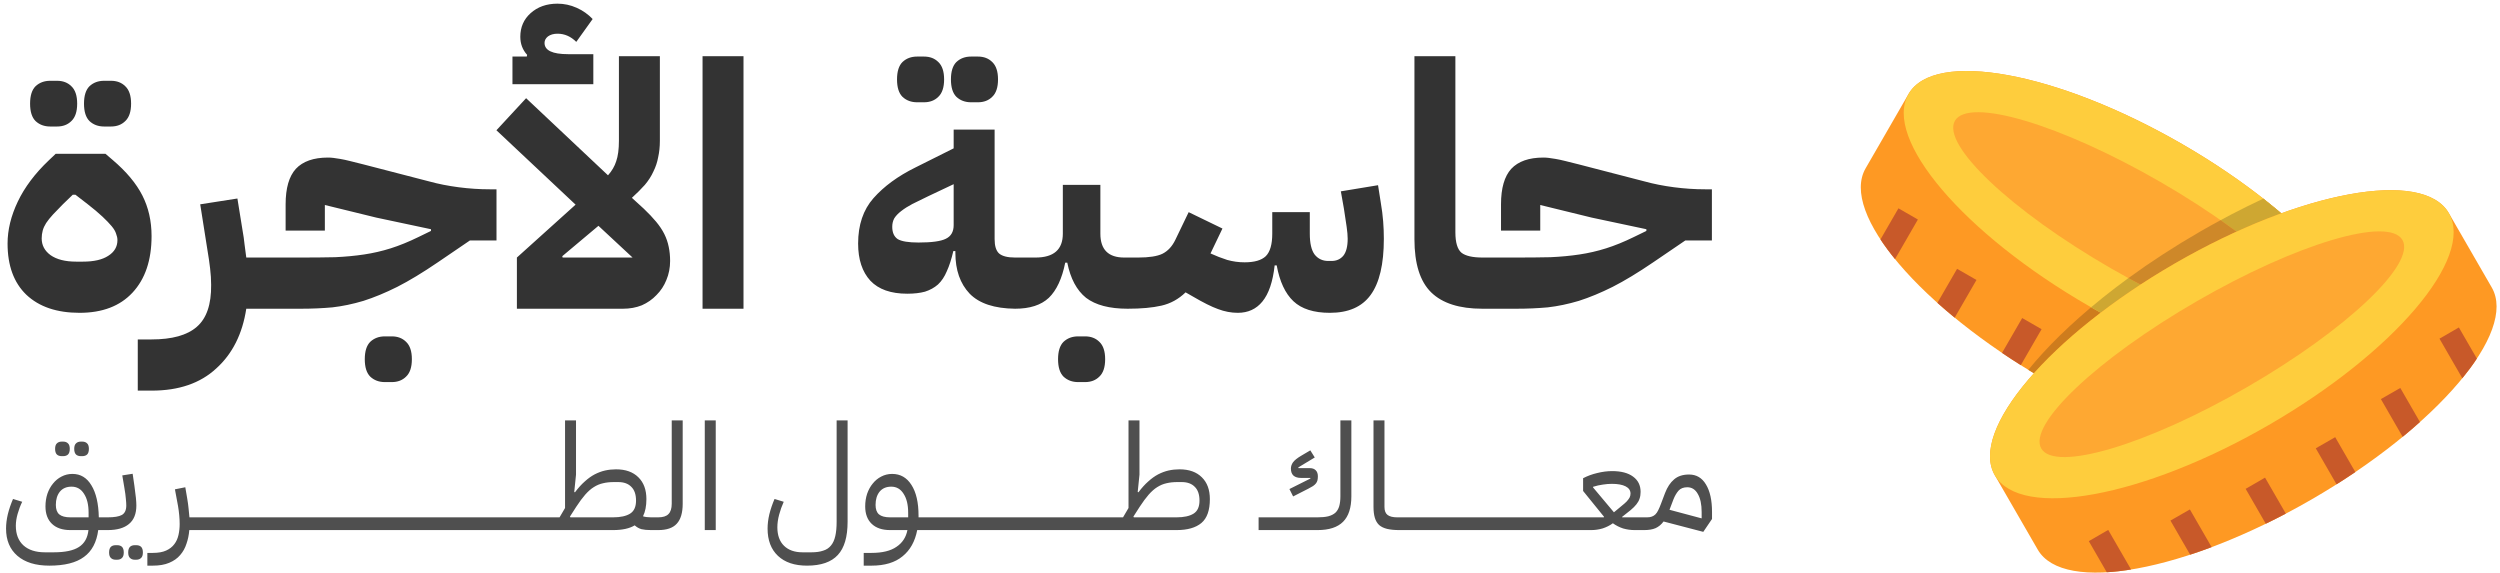<svg width="528" height="121" viewBox="0 0 528 121" fill="none" xmlns="http://www.w3.org/2000/svg">
<path d="M16.804 66.068C11.999 66.068 8.252 64.795 5.561 62.248C2.919 59.702 1.598 56.099 1.598 51.438C1.598 48.556 2.318 45.601 3.76 42.574C5.201 39.547 7.387 36.641 10.318 33.854L11.759 32.485H22.281L23.794 33.782C26.677 36.232 28.767 38.73 30.064 41.277C31.361 43.823 32.01 46.682 32.01 49.853C32.01 54.946 30.665 58.933 27.974 61.816C25.332 64.651 21.608 66.068 16.804 66.068ZM17.524 55.258C19.831 55.258 21.608 54.849 22.857 54.033C24.155 53.216 24.803 52.111 24.803 50.718C24.803 50.285 24.707 49.829 24.515 49.348C24.371 48.868 24.058 48.339 23.578 47.763C23.098 47.186 22.449 46.514 21.632 45.745C20.816 44.976 19.759 44.087 18.461 43.078L15.939 41.133H15.362L13.272 43.151C12.456 43.967 11.759 44.688 11.182 45.313C10.606 45.937 10.126 46.538 9.741 47.114C9.405 47.643 9.165 48.171 9.02 48.7C8.876 49.228 8.804 49.781 8.804 50.357C8.804 51.799 9.429 52.976 10.678 53.889C11.975 54.801 13.777 55.258 16.083 55.258H17.524ZM21.993 26.719C20.743 26.719 19.71 26.335 18.894 25.566C18.125 24.797 17.741 23.572 17.741 21.891C17.741 20.209 18.125 18.984 18.894 18.215C19.71 17.447 20.743 17.062 21.993 17.062H23.434C24.683 17.062 25.692 17.447 26.461 18.215C27.277 18.984 27.686 20.209 27.686 21.891C27.686 23.572 27.277 24.797 26.461 25.566C25.692 26.335 24.683 26.719 23.434 26.719H21.993ZM10.606 26.719C9.357 26.719 8.324 26.335 7.507 25.566C6.738 24.797 6.354 23.572 6.354 21.891C6.354 20.209 6.738 18.984 7.507 18.215C8.324 17.447 9.357 17.062 10.606 17.062H12.047C13.296 17.062 14.305 17.447 15.074 18.215C15.891 18.984 16.299 20.209 16.299 21.891C16.299 23.572 15.891 24.797 15.074 25.566C14.305 26.335 13.296 26.719 12.047 26.719H10.606ZM29.097 71.689H31.98C36.352 71.689 39.547 70.8 41.565 69.023C43.631 67.245 44.64 64.29 44.592 60.158C44.592 59.053 44.52 57.9 44.376 56.699C44.231 55.45 44.039 54.129 43.799 52.736L42.286 43.151L50.141 41.925L51.222 48.628C51.414 49.685 51.558 50.694 51.654 51.654C51.798 52.615 51.919 53.528 52.015 54.393H58.645V63.041L56.483 65.203H52.015C51.198 70.536 49.084 74.74 45.673 77.815C42.31 80.938 37.769 82.499 32.052 82.499H29.097V71.689ZM56.431 56.555L58.593 54.393H63.566C66.256 54.393 68.658 54.369 70.772 54.321C72.934 54.225 74.976 54.033 76.898 53.744C78.82 53.456 80.694 53.024 82.519 52.447C84.345 51.871 86.291 51.078 88.357 50.069L91.023 48.772V48.411L79.493 45.961L68.61 43.295V48.7H60.323V43.151C60.323 39.739 61.043 37.241 62.485 35.656C63.974 34.07 66.232 33.277 69.259 33.277C69.643 33.277 70.028 33.301 70.412 33.349C70.844 33.398 71.325 33.469 71.853 33.566C72.43 33.662 73.103 33.806 73.871 33.998C74.64 34.19 75.601 34.43 76.754 34.719L90.663 38.322C92.585 38.85 94.651 39.259 96.861 39.547C99.071 39.836 101.257 39.98 103.419 39.98H104.86V50.79H99.239L92.465 55.402C89.294 57.564 86.435 59.294 83.889 60.591C81.39 61.84 79.012 62.825 76.754 63.546C74.496 64.218 72.31 64.675 70.196 64.915C68.082 65.107 65.872 65.203 63.566 65.203H56.431V56.555ZM81.294 80.698C80.045 80.698 79.012 80.313 78.195 79.544C77.427 78.776 77.042 77.551 77.042 75.869C77.042 74.188 77.427 72.962 78.195 72.194C79.012 71.425 80.045 71.041 81.294 71.041H82.736C83.985 71.041 84.994 71.425 85.762 72.194C86.579 72.962 86.987 74.188 86.987 75.869C86.987 77.551 86.579 78.776 85.762 79.544C84.994 80.313 83.985 80.698 82.736 80.698H81.294ZM109.168 54.393L121.564 43.223L104.844 27.512L111.114 20.738L128.41 37.025C129.227 36.112 129.804 35.127 130.14 34.07C130.524 32.965 130.716 31.524 130.716 29.746V11.873H139.365V29.746C139.365 30.995 139.244 32.148 139.004 33.205C138.812 34.262 138.476 35.271 137.995 36.232C137.563 37.193 136.962 38.13 136.194 39.043C135.425 39.907 134.512 40.82 133.455 41.781L135.977 44.087C136.986 45.048 137.851 45.961 138.572 46.826C139.292 47.691 139.869 48.556 140.301 49.42C140.734 50.285 141.046 51.198 141.238 52.159C141.43 53.072 141.527 54.057 141.527 55.114C141.527 56.555 141.262 57.9 140.734 59.15C140.253 60.351 139.557 61.408 138.644 62.32C137.779 63.233 136.746 63.954 135.545 64.483C134.344 64.963 133.023 65.203 131.581 65.203H109.168V54.393ZM126.392 47.691L118.753 54.105L118.825 54.393H133.599L126.392 47.691ZM108.232 11.945H111.258L111.33 11.585C110.37 10.528 109.889 9.255 109.889 7.766C109.889 5.748 110.61 4.09 112.051 2.793C113.54 1.448 115.438 0.775 117.744 0.775C119.138 0.775 120.483 1.063 121.78 1.64C123.077 2.216 124.206 3.009 125.167 4.018L121.708 8.847C120.555 7.693 119.234 7.117 117.744 7.117C116.928 7.117 116.255 7.309 115.727 7.693C115.246 8.078 115.006 8.534 115.006 9.063C115.006 10.648 116.663 11.441 119.978 11.441H125.311V17.783H108.232V11.945ZM148.379 11.873H157.027V65.203H148.379V11.873ZM214.386 65.203C210.014 65.155 206.819 64.098 204.801 62.032C202.783 59.918 201.774 57.035 201.774 53.384V53.024H201.342C200.957 54.705 200.501 56.123 199.972 57.276C199.492 58.429 198.867 59.366 198.099 60.086C197.33 60.759 196.417 61.263 195.36 61.6C194.303 61.888 193.054 62.032 191.613 62.032C188.153 62.032 185.559 61.119 183.829 59.294C182.1 57.42 181.235 54.801 181.235 51.438C181.235 47.499 182.316 44.304 184.478 41.853C186.688 39.355 189.643 37.193 193.342 35.367L201.414 31.331V27.368H210.062V50.501C210.062 51.943 210.374 52.952 210.999 53.528C211.671 54.105 212.8 54.393 214.386 54.393H216.548V63.041L214.386 65.203ZM193.991 51.222C196.777 51.222 198.699 50.958 199.756 50.429C200.861 49.901 201.414 48.94 201.414 47.547V38.899L196.081 41.421C194.784 42.045 193.654 42.598 192.694 43.078C191.781 43.559 190.988 44.063 190.315 44.592C189.691 45.072 189.21 45.577 188.874 46.105C188.586 46.634 188.442 47.234 188.442 47.907C188.442 49.108 188.826 49.973 189.595 50.501C190.411 50.982 191.877 51.222 193.991 51.222ZM205.089 21.602C203.84 21.602 202.807 21.218 201.99 20.449C201.222 19.681 200.837 18.456 200.837 16.774C200.837 15.092 201.222 13.867 201.99 13.098C202.807 12.33 203.84 11.945 205.089 11.945H206.53C207.78 11.945 208.789 12.33 209.557 13.098C210.374 13.867 210.782 15.092 210.782 16.774C210.782 18.456 210.374 19.681 209.557 20.449C208.789 21.218 207.78 21.602 206.53 21.602H205.089ZM193.702 21.602C192.453 21.602 191.42 21.218 190.604 20.449C189.835 19.681 189.451 18.456 189.451 16.774C189.451 15.092 189.835 13.867 190.604 13.098C191.42 12.33 192.453 11.945 193.702 11.945H195.144C196.393 11.945 197.402 12.33 198.171 13.098C198.987 13.867 199.396 15.092 199.396 16.774C199.396 18.456 198.987 19.681 198.171 20.449C197.402 21.218 196.393 21.602 195.144 21.602H193.702ZM214.382 56.555L216.544 54.393H218.706C222.549 54.393 224.471 52.712 224.471 49.348V39.043H232.399V49.348C232.399 52.712 234.08 54.393 237.443 54.393H240.326V63.041L238.164 65.203C234.32 65.203 231.39 64.434 229.372 62.897C227.402 61.312 226.081 58.837 225.408 55.474H224.976C224.303 58.837 223.15 61.312 221.516 62.897C219.883 64.434 217.505 65.203 214.382 65.203V56.555ZM227.714 80.698C226.465 80.698 225.432 80.313 224.615 79.544C223.847 78.776 223.462 77.551 223.462 75.869C223.462 74.188 223.847 72.962 224.615 72.194C225.432 71.425 226.465 71.041 227.714 71.041H229.156C230.405 71.041 231.414 71.425 232.182 72.194C232.999 72.962 233.408 74.188 233.408 75.869C233.408 77.551 232.999 78.776 232.182 79.544C231.414 80.313 230.405 80.698 229.156 80.698H227.714ZM238.146 56.555L240.308 54.393H240.38C242.686 54.393 244.392 54.129 245.497 53.6C246.65 53.024 247.563 52.039 248.235 50.645L251.046 44.808L258.181 48.267L255.658 53.528C256.811 54.057 257.988 54.513 259.19 54.898C260.391 55.234 261.616 55.402 262.865 55.402C264.931 55.402 266.42 54.97 267.333 54.105C268.246 53.192 268.702 51.606 268.702 49.348V44.808H276.63V49.348C276.63 51.366 276.966 52.832 277.639 53.744C278.359 54.657 279.32 55.114 280.521 55.114H281.242C282.251 55.114 283.068 54.753 283.692 54.033C284.317 53.264 284.629 52.063 284.629 50.429C284.629 49.757 284.557 48.916 284.413 47.907C284.269 46.85 284.077 45.577 283.837 44.087L283.188 40.412L291.043 39.115L291.62 42.79C291.86 44.184 292.028 45.505 292.124 46.754C292.22 47.955 292.268 49.18 292.268 50.429C292.268 55.81 291.332 59.774 289.458 62.32C287.632 64.819 284.773 66.068 280.882 66.068C277.471 66.068 274.9 65.251 273.171 63.618C271.441 61.984 270.264 59.462 269.639 56.051H269.207C268.823 59.51 267.958 62.056 266.612 63.69C265.315 65.275 263.586 66.068 261.424 66.068C260.03 66.068 258.637 65.804 257.244 65.275C255.898 64.795 254.121 63.906 251.911 62.609L250.397 61.744C248.908 63.185 247.202 64.122 245.281 64.555C243.407 64.987 241.029 65.203 238.146 65.203V56.555ZM313.07 65.203C308.218 65.203 304.615 64.05 302.26 61.744C299.906 59.438 298.729 55.69 298.729 50.501V11.873H307.377V49.06C307.377 51.222 307.81 52.663 308.674 53.384C309.539 54.057 311.029 54.393 313.142 54.393H315.304V63.041L313.142 65.203H313.07ZM313.122 56.555L315.284 54.393H320.256C322.947 54.393 325.349 54.369 327.463 54.321C329.625 54.225 331.667 54.033 333.589 53.744C335.51 53.456 337.384 53.024 339.21 52.447C341.036 51.871 342.981 51.078 345.047 50.069L347.714 48.772V48.411L336.183 45.961L325.301 43.295V48.7H317.013V43.151C317.013 39.739 317.734 37.241 319.175 35.656C320.665 34.07 322.923 33.277 325.95 33.277C326.334 33.277 326.718 33.301 327.103 33.349C327.535 33.398 328.015 33.469 328.544 33.566C329.121 33.662 329.793 33.806 330.562 33.998C331.331 34.19 332.291 34.43 333.445 34.719L347.354 38.322C349.275 38.85 351.341 39.259 353.551 39.547C355.761 39.836 357.947 39.98 360.109 39.98H361.551V50.79H355.93L349.155 55.402C345.984 57.564 343.126 59.294 340.579 60.591C338.081 61.84 335.703 62.825 333.445 63.546C331.186 64.218 329 64.675 326.886 64.915C324.772 65.107 322.562 65.203 320.256 65.203H313.122V56.555Z" fill="#333333"/>
<path d="M10.417 119.464C7.538 119.464 5.295 118.776 3.688 117.399C2.082 116.022 1.278 114.102 1.278 111.64C1.278 110.68 1.404 109.668 1.654 108.604C1.925 107.519 2.29 106.445 2.749 105.381L4.69 105.975C4.293 106.789 3.97 107.645 3.72 108.542C3.469 109.418 3.344 110.253 3.344 111.046C3.344 112.819 3.876 114.196 4.94 115.177C6.025 116.157 7.538 116.648 9.478 116.648H11.356C13.756 116.648 15.529 116.272 16.677 115.521C17.845 114.77 18.513 113.581 18.68 111.953H14.861C13.192 111.953 11.899 111.515 10.98 110.639C10.062 109.762 9.603 108.531 9.603 106.946C9.603 106.007 9.739 105.12 10.01 104.285C10.302 103.451 10.699 102.731 11.2 102.126C11.7 101.5 12.295 101.009 12.984 100.655C13.693 100.279 14.465 100.091 15.3 100.091C17.011 100.091 18.346 100.895 19.306 102.501C20.286 104.087 20.808 106.34 20.87 109.262H22.31V111.327L21.684 111.953H20.745C20.412 114.52 19.41 116.408 17.741 117.618C16.092 118.849 13.651 119.464 10.417 119.464ZM11.794 106.633C11.794 107.551 12.034 108.218 12.514 108.636C13.015 109.053 13.797 109.262 14.861 109.262H18.711V108.291C18.711 106.601 18.388 105.266 17.741 104.285C17.115 103.284 16.238 102.783 15.112 102.783C14.048 102.783 13.223 103.138 12.639 103.847C12.076 104.557 11.794 105.485 11.794 106.633ZM17.052 96.336C16.635 96.336 16.301 96.221 16.051 95.992C15.8 95.741 15.675 95.345 15.675 94.802C15.675 94.26 15.8 93.874 16.051 93.644C16.301 93.394 16.635 93.269 17.052 93.269H17.396C17.814 93.269 18.148 93.394 18.398 93.644C18.648 93.874 18.774 94.26 18.774 94.802C18.774 95.345 18.648 95.741 18.398 95.992C18.148 96.221 17.814 96.336 17.396 96.336H17.052ZM13.015 96.336C12.598 96.336 12.264 96.221 12.013 95.992C11.763 95.741 11.638 95.345 11.638 94.802C11.638 94.26 11.763 93.874 12.013 93.644C12.264 93.394 12.598 93.269 13.015 93.269H13.359C13.776 93.269 14.11 93.394 14.361 93.644C14.611 93.874 14.736 94.26 14.736 94.802C14.736 95.345 14.611 95.741 14.361 95.992C14.11 96.221 13.776 96.336 13.359 96.336H13.015ZM21.664 109.888L22.29 109.262H22.759C24.136 109.262 25.127 109.095 25.733 108.761C26.358 108.406 26.671 107.738 26.671 106.758C26.671 106.382 26.64 105.902 26.578 105.318C26.536 104.734 26.431 103.962 26.265 103.002L25.826 100.404L28.017 100.06L28.393 102.658C28.539 103.68 28.643 104.515 28.706 105.162C28.768 105.808 28.8 106.34 28.8 106.758C28.8 108.51 28.278 109.814 27.235 110.67C26.212 111.525 24.721 111.953 22.759 111.953H21.664V109.888ZM28.455 118.213C28.038 118.213 27.704 118.087 27.454 117.837C27.203 117.608 27.078 117.222 27.078 116.679C27.078 116.137 27.203 115.74 27.454 115.49C27.704 115.26 28.038 115.145 28.455 115.145H28.8C29.217 115.145 29.551 115.26 29.801 115.49C30.052 115.74 30.177 116.137 30.177 116.679C30.177 117.222 30.052 117.608 29.801 117.837C29.551 118.087 29.217 118.213 28.8 118.213H28.455ZM24.418 118.213C24.001 118.213 23.667 118.087 23.416 117.837C23.166 117.608 23.041 117.222 23.041 116.679C23.041 116.137 23.166 115.74 23.416 115.49C23.667 115.26 24.001 115.145 24.418 115.145H24.762C25.18 115.145 25.513 115.26 25.764 115.49C26.014 115.74 26.139 116.137 26.139 116.679C26.139 117.222 26.014 117.608 25.764 117.837C25.513 118.087 25.18 118.213 24.762 118.213H24.418ZM31.122 116.773H32.28C33.428 116.773 34.367 116.606 35.097 116.272C35.827 115.938 36.401 115.49 36.818 114.926C37.236 114.384 37.528 113.737 37.695 112.986C37.862 112.256 37.945 111.484 37.945 110.67C37.945 110.065 37.914 109.439 37.851 108.792C37.789 108.124 37.705 107.488 37.601 106.883L36.944 103.346L39.134 102.908L39.541 105.287C39.666 106.017 39.76 106.706 39.823 107.352C39.906 107.999 39.969 108.636 40.011 109.262H42.984V111.327L42.358 111.953H39.979C39.896 112.976 39.698 113.935 39.385 114.832C39.093 115.751 38.644 116.554 38.039 117.242C37.455 117.931 36.683 118.473 35.723 118.87C34.784 119.266 33.636 119.464 32.28 119.464H31.122V116.773ZM42.351 109.888L42.977 109.262H46.326V111.327L45.7 111.953H42.351V109.888ZM45.695 109.888L46.321 109.262H49.67V111.327L49.044 111.953H45.695V109.888ZM49.04 109.888L49.666 109.262H53.014V111.327L52.388 111.953H49.04V109.888ZM52.384 109.888L53.01 109.262H56.359V111.327L55.733 111.953H52.384V109.888ZM55.728 109.888L56.354 109.262H59.703V111.327L59.077 111.953H55.728V109.888ZM59.073 109.888L59.699 109.262H63.047V111.327L62.422 111.953H59.073V109.888ZM62.417 109.888L63.043 109.262H66.392V111.327L65.766 111.953H62.417V109.888ZM65.761 109.888L66.387 109.262H69.736V111.327L69.11 111.953H65.761V109.888ZM69.106 109.888L69.732 109.262H73.081V111.327L72.455 111.953H69.106V109.888ZM72.45 109.888L73.076 109.262H76.425V111.327L75.799 111.953H72.45V109.888ZM75.794 109.888L76.421 109.262H79.769V111.327L79.143 111.953H75.794V109.888ZM79.139 109.888L79.765 109.262H83.114V111.327L82.488 111.953H79.139V109.888ZM82.483 109.888L83.109 109.262H86.458V111.327L85.832 111.953H82.483V109.888ZM85.828 109.888L86.454 109.262H89.802V111.327L89.176 111.953H85.828V109.888ZM89.172 109.888L89.798 109.262H93.147V111.327L92.521 111.953H89.172V109.888ZM92.516 109.888L93.142 109.262H96.491V111.327L95.865 111.953H92.516V109.888ZM95.861 109.888L96.487 109.262H99.835V111.327L99.21 111.953H95.861V109.888ZM99.205 109.888L99.831 109.262H103.18V111.327L102.554 111.953H99.205V109.888ZM102.549 109.888L103.175 109.262H106.524V111.327L105.898 111.953H102.549V109.888ZM105.894 109.888L106.52 109.262H109.869V111.327L109.243 111.953H105.894V109.888ZM109.238 109.888L109.864 109.262H113.213V111.327L112.587 111.953H109.238V109.888ZM112.583 109.888L113.209 109.262H116.557V111.327L115.931 111.953H112.583V109.888ZM137.491 111.953C136.698 111.953 136.03 111.891 135.488 111.765C134.966 111.619 134.486 111.348 134.048 110.952C132.963 111.619 131.44 111.953 129.479 111.953H115.927V109.888L116.553 109.262H118.18L119.338 107.29V88.793H121.654V100.248L121.279 103.91L121.435 103.972C122.124 103.054 122.812 102.293 123.501 101.688C124.189 101.062 124.888 100.561 125.598 100.185C126.328 99.81 127.058 99.538 127.789 99.372C128.54 99.205 129.312 99.121 130.105 99.121C132.129 99.121 133.704 99.685 134.831 100.811C135.957 101.917 136.521 103.451 136.521 105.412C136.521 106.873 136.281 108.083 135.801 109.042C136.239 109.189 136.802 109.262 137.491 109.262H138.117V111.327L137.491 111.953ZM129.479 109.262C131.044 109.262 132.243 109.001 133.078 108.479C133.912 107.957 134.33 107.039 134.33 105.725C134.33 104.431 133.996 103.461 133.328 102.814C132.681 102.147 131.763 101.813 130.574 101.813H129.635C128.801 101.813 128.039 101.896 127.35 102.063C126.683 102.209 126.036 102.48 125.41 102.877C124.805 103.252 124.2 103.785 123.595 104.473C123.011 105.141 122.385 105.986 121.717 107.008L120.371 109.105L120.465 109.262H129.479ZM137.487 109.888L138.113 109.262H139.021C140.022 109.262 140.742 109.032 141.18 108.573C141.639 108.114 141.869 107.384 141.869 106.382V88.793H144.185V106.382C144.185 108.302 143.768 109.71 142.933 110.607C142.119 111.505 140.815 111.953 139.021 111.953H137.487V109.888ZM148.848 88.793H151.164V111.953H148.848V88.793ZM170.438 119.464C167.809 119.464 165.764 118.776 164.304 117.399C162.843 116.022 162.113 114.102 162.113 111.64C162.113 110.68 162.238 109.668 162.488 108.604C162.76 107.519 163.125 106.445 163.584 105.381L165.524 105.975C165.128 106.852 164.804 107.759 164.554 108.698C164.304 109.637 164.178 110.524 164.178 111.358C164.178 113.049 164.648 114.353 165.587 115.271C166.526 116.189 167.83 116.648 169.499 116.648H171.377C172.357 116.648 173.182 116.533 173.849 116.303C174.538 116.095 175.091 115.73 175.508 115.208C175.925 114.707 176.228 114.04 176.416 113.205C176.603 112.391 176.697 111.39 176.697 110.2V88.793H179.013V110.2C179.013 113.393 178.325 115.73 176.948 117.211C175.571 118.713 173.401 119.464 170.438 119.464ZM182.416 116.773H184.074C186.349 116.773 188.101 116.345 189.332 115.49C190.584 114.655 191.356 113.476 191.648 111.953H187.987C186.317 111.953 185.024 111.515 184.106 110.639C183.188 109.762 182.729 108.531 182.729 106.946C182.729 106.007 182.864 105.12 183.136 104.285C183.428 103.451 183.824 102.731 184.325 102.126C184.826 101.5 185.42 101.009 186.109 100.655C186.818 100.279 187.59 100.091 188.425 100.091C190.157 100.091 191.513 100.863 192.493 102.407C193.495 103.951 193.996 106.121 193.996 108.917V109.262H195.435V111.327L194.809 111.953H193.714C193.255 114.353 192.222 116.199 190.616 117.493C189.03 118.807 186.849 119.464 184.074 119.464H182.416V116.773ZM184.919 106.633C184.919 107.551 185.159 108.218 185.639 108.636C186.14 109.053 186.923 109.262 187.987 109.262H191.805V108.291C191.805 106.601 191.481 105.266 190.835 104.285C190.209 103.284 189.343 102.783 188.237 102.783C187.173 102.783 186.349 103.138 185.765 103.847C185.201 104.557 184.919 105.485 184.919 106.633ZM194.798 109.888L195.424 109.262H198.773V111.327L198.147 111.953H194.798V109.888ZM198.142 109.888L198.768 109.262H202.117V111.327L201.491 111.953H198.142V109.888ZM201.487 109.888L202.113 109.262H205.461V111.327L204.835 111.953H201.487V109.888ZM204.831 109.888L205.457 109.262H208.806V111.327L208.18 111.953H204.831V109.888ZM208.175 109.888L208.801 109.262H212.15V111.327L211.524 111.953H208.175V109.888ZM211.52 109.888L212.146 109.262H215.495V111.327L214.869 111.953H211.52V109.888ZM214.864 109.888L215.49 109.262H218.839V111.327L218.213 111.953H214.864V109.888ZM218.208 109.888L218.834 109.262H222.183V111.327L221.557 111.953H218.208V109.888ZM221.553 109.888L222.179 109.262H225.528V111.327L224.902 111.953H221.553V109.888ZM224.897 109.888L225.523 109.262H228.872V111.327L228.246 111.953H224.897V109.888ZM228.242 109.888L228.868 109.262H232.216V111.327L231.59 111.953H228.242V109.888ZM231.586 109.888L232.212 109.262H235.561V111.327L234.935 111.953H231.586V109.888ZM240.282 103.91L240.439 103.972C241.127 103.054 241.816 102.293 242.504 101.688C243.193 101.062 243.892 100.561 244.601 100.185C245.331 99.81 246.062 99.538 246.792 99.372C247.543 99.205 248.315 99.121 249.108 99.121C251.132 99.121 252.707 99.685 253.834 100.811C254.961 101.917 255.524 103.451 255.524 105.412C255.524 107.77 254.929 109.449 253.74 110.451C252.551 111.452 250.798 111.953 248.482 111.953H234.93V109.888L235.556 109.262H237.184L238.342 107.29V88.793H240.658V100.248L240.282 103.91ZM248.482 109.262C250.047 109.262 251.247 109.001 252.081 108.479C252.916 107.957 253.333 107.039 253.333 105.725C253.333 104.431 252.999 103.461 252.332 102.814C251.685 102.147 250.767 101.813 249.577 101.813H248.639C247.804 101.813 247.042 101.896 246.354 102.063C245.686 102.209 245.039 102.48 244.413 102.877C243.808 103.252 243.203 103.785 242.598 104.473C242.014 105.141 241.388 105.986 240.72 107.008L239.375 109.105L239.468 109.262H248.482ZM265.816 109.262H278.272C279.169 109.262 279.92 109.189 280.526 109.042C281.152 108.876 281.652 108.625 282.028 108.291C282.403 107.937 282.675 107.478 282.842 106.914C283.008 106.33 283.092 105.631 283.092 104.817V88.793H285.408V104.817C285.408 107.238 284.824 109.032 283.655 110.2C282.487 111.369 280.692 111.953 278.272 111.953H265.816V109.262ZM272.326 103.284L276.77 101.062L276.739 100.936H274.767C274.099 100.936 273.578 100.78 273.202 100.467C272.826 100.133 272.639 99.632 272.639 98.965C272.639 98.506 272.785 98.067 273.077 97.65C273.39 97.212 273.974 96.743 274.829 96.242L276.739 95.115L277.678 96.617L274.203 98.714L274.235 98.871H276.645C277.187 98.871 277.604 99.027 277.897 99.34C278.189 99.632 278.335 100.05 278.335 100.592C278.335 100.926 278.303 101.218 278.241 101.469C278.178 101.698 278.074 101.907 277.928 102.094C277.782 102.282 277.573 102.47 277.302 102.658C277.031 102.825 276.697 103.013 276.3 103.221L273.108 104.849L272.326 103.284ZM295.53 111.953C294.528 111.953 293.673 111.87 292.964 111.703C292.275 111.536 291.712 111.265 291.273 110.889C290.856 110.493 290.554 109.981 290.366 109.355C290.178 108.729 290.084 107.968 290.084 107.071V88.793H292.4V107.071C292.4 107.864 292.619 108.427 293.057 108.761C293.496 109.095 294.174 109.262 295.092 109.262H296.187V111.327L295.561 111.953H295.53ZM295.529 109.888L296.155 109.262H299.504V111.327L298.878 111.953H295.529V109.888ZM298.873 109.888L299.499 109.262H302.848V111.327L302.222 111.953H298.873V109.888ZM302.218 109.888L302.844 109.262H306.192V111.327L305.566 111.953H302.218V109.888ZM305.562 109.888L306.188 109.262H309.537V111.327L308.911 111.953H305.562V109.888ZM308.906 109.888L309.532 109.262H312.881V111.327L312.255 111.953H308.906V109.888ZM312.251 109.888L312.877 109.262H316.225V111.327L315.6 111.953H312.251V109.888ZM315.595 109.888L316.221 109.262H319.57V111.327L318.944 111.953H315.595V109.888ZM318.939 109.888L319.565 109.262H322.914V111.327L322.288 111.953H318.939V109.888ZM322.284 109.888L322.91 109.262H326.259V111.327L325.633 111.953H322.284V109.888ZM325.628 109.888L326.254 109.262H329.603V111.327L328.977 111.953H325.628V109.888ZM328.973 109.888L329.599 109.262H332.947V111.327L332.321 111.953H328.973V109.888ZM332.317 109.888L332.943 109.262H338.733L338.764 109.136L334.351 103.691V100.999C335.269 100.519 336.26 100.154 337.324 99.904C338.409 99.632 339.463 99.497 340.486 99.497C342.384 99.497 343.855 99.883 344.898 100.655C345.963 101.427 346.495 102.501 346.495 103.878C346.495 104.421 346.422 104.901 346.276 105.318C346.15 105.715 345.931 106.111 345.618 106.507C345.305 106.904 344.898 107.311 344.398 107.728C343.897 108.145 343.292 108.625 342.582 109.168L342.614 109.262H347.903V111.327L347.277 111.953H345.243C344.408 111.953 343.594 111.838 342.802 111.609C342.03 111.358 341.31 110.993 340.642 110.513C339.974 110.993 339.244 111.358 338.451 111.609C337.679 111.838 336.876 111.953 336.041 111.953H332.317V109.888ZM336.448 102.939L340.861 108.197L341.205 107.916C341.706 107.498 342.144 107.133 342.52 106.82C342.916 106.507 343.25 106.215 343.521 105.944C343.793 105.652 344.001 105.381 344.147 105.13C344.293 104.859 344.366 104.567 344.366 104.254C344.366 103.586 344.022 103.075 343.334 102.72C342.645 102.366 341.675 102.188 340.423 102.188C339.818 102.188 339.181 102.241 338.514 102.345C337.867 102.428 337.178 102.585 336.448 102.814V102.939ZM351.345 110.138C350.865 110.785 350.302 111.254 349.655 111.546C349.029 111.818 348.226 111.953 347.245 111.953V109.888L347.871 109.262C348.267 109.262 348.601 109.209 348.872 109.105C349.165 109.001 349.415 108.844 349.624 108.636C349.853 108.406 350.051 108.114 350.218 107.759C350.406 107.384 350.594 106.946 350.782 106.445L351.658 104.129C352.138 102.877 352.774 101.917 353.567 101.249C354.36 100.561 355.414 100.217 356.728 100.217C358.272 100.217 359.461 100.916 360.296 102.314C361.151 103.711 361.579 105.652 361.579 108.135V109.606L359.733 112.329L351.345 110.138ZM352.597 107.665L359.388 109.481V108.135C359.388 106.507 359.117 105.235 358.575 104.317C358.053 103.378 357.312 102.908 356.353 102.908C355.56 102.908 354.944 103.148 354.506 103.628C354.089 104.108 353.734 104.713 353.442 105.443L352.597 107.665Z" fill="#4F4F4F"/>
<path fill-rule="evenodd" clip-rule="evenodd" d="M498.962 75.216C504.412 65.776 487.367 45.728 460.892 30.442C434.408 15.156 408.529 10.417 403.079 19.857C400.053 25.084 397.034 30.32 394.015 35.555C388.565 44.995 405.609 65.035 432.093 80.321C458.568 95.607 484.455 100.354 489.905 90.914C492.924 85.679 495.943 80.451 498.962 75.216Z" fill="#FE9923"/>
<path fill-rule="evenodd" clip-rule="evenodd" d="M498.963 75.22C503.121 68.028 494.201 54.667 478.005 41.957C473.626 43.998 469.155 46.321 464.668 48.912C448.924 58 436.121 68.57 428.379 78.116C429.594 78.866 430.832 79.599 432.093 80.325C446.738 88.778 461.198 94.006 472.12 95.397C477.012 93.181 482.026 90.613 487.062 87.708C489.554 86.264 491.969 84.789 494.308 83.283L498.963 75.22Z" fill="#CE7C1D"/>
<path fill-rule="evenodd" clip-rule="evenodd" d="M460.894 30.442C434.41 15.156 408.531 10.417 403.081 19.857C397.632 29.288 414.676 49.336 441.159 64.622C467.635 79.908 493.522 84.655 498.964 75.216C504.413 65.776 487.369 45.728 460.894 30.442Z" fill="#FECD3D"/>
<path fill-rule="evenodd" clip-rule="evenodd" d="M441.629 64.902C467.944 79.966 493.548 84.598 498.96 75.22C503.118 68.028 494.198 54.667 478.002 41.957C473.623 43.998 469.152 46.321 464.665 48.912C455.967 53.926 448.171 59.399 441.629 64.902Z" fill="#CEA732"/>
<path fill-rule="evenodd" clip-rule="evenodd" d="M456.277 38.43C435.213 26.27 415.784 20.484 412.879 25.514C409.983 30.543 424.703 44.476 445.768 56.636C466.832 68.796 486.261 74.582 489.165 69.553C492.07 64.532 477.341 50.598 456.277 38.43Z" fill="#FEA832"/>
<path fill-rule="evenodd" clip-rule="evenodd" d="M449.512 58.74C469.086 69.448 486.435 74.286 489.164 69.555C491.434 65.619 482.905 56.226 468.986 46.496C467.55 47.276 466.105 48.078 464.668 48.911C459.234 52.045 454.159 55.355 449.512 58.74Z" fill="#CE8829"/>
<path d="M479.119 89.129L475.32 95.702C473.708 95.602 471.988 95.411 470.192 95.121L475.022 86.752L479.119 89.129ZM422.827 74.538C424.119 75.409 425.441 76.273 426.794 77.121L431.181 69.524L427.085 67.17L422.827 74.538ZM397.154 50.569C398.049 51.922 399.073 53.313 400.227 54.727L405.058 46.365L400.953 43.996L397.154 50.569ZM409.177 63.968C410.346 65.007 411.562 66.054 412.83 67.094L417.432 59.129L413.335 56.775L409.177 63.968ZM437.502 83.312C438.924 84.054 440.338 84.772 441.737 85.452L445.994 78.084L441.897 75.707L437.502 83.312ZM453.178 90.39C454.715 90.971 456.228 91.498 457.711 91.987L461.869 84.787L457.772 82.433L453.178 90.39Z" fill="#C85929"/>
<path fill-rule="evenodd" clip-rule="evenodd" d="M421.307 100.379C415.858 90.94 432.91 70.9 459.385 55.614C485.861 40.32 511.748 35.581 517.198 45.02C520.217 50.256 523.236 55.484 526.262 60.719C531.712 70.158 514.66 90.199 488.185 105.493C461.701 120.779 435.822 125.518 430.372 116.078C427.353 110.85 424.326 105.615 421.307 100.379Z" fill="#FE9923"/>
<path fill-rule="evenodd" clip-rule="evenodd" d="M459.385 55.614C485.861 40.32 511.748 35.581 517.198 45.02C522.647 54.459 505.595 74.5 479.12 89.786C452.636 105.08 426.757 109.819 421.307 100.379C415.858 90.94 432.909 70.9 459.385 55.614Z" fill="#FECD3D"/>
<path fill-rule="evenodd" clip-rule="evenodd" d="M463.996 63.603C485.061 51.435 504.497 45.657 507.394 50.678C510.298 55.707 495.578 69.641 474.505 81.801C453.441 93.969 434.012 99.747 431.116 94.725C428.211 89.696 442.932 75.763 463.996 63.603Z" fill="#FEA832"/>
<path d="M462.504 107.593L467.097 115.55C465.561 116.131 464.048 116.666 462.557 117.147L458.399 109.947L462.504 107.593ZM474.282 103.244L478.531 110.612C479.938 109.932 481.352 109.221 482.766 108.472L478.378 100.875L474.282 103.244ZM441.156 114.289L444.947 120.862C446.568 120.77 448.28 120.571 450.083 120.281L445.253 111.919L441.156 114.289ZM519.315 69.156L515.218 71.526L520.041 79.887C521.195 78.473 522.227 77.09 523.113 75.737L519.315 69.156ZM489.094 94.684L493.481 102.289C494.834 101.433 496.156 100.57 497.448 99.698L493.191 92.33L489.094 94.684ZM502.844 84.289L507.445 92.261C508.714 91.214 509.929 90.175 511.091 89.128L506.941 81.936L502.844 84.289Z" fill="#C85929"/>
</svg>
